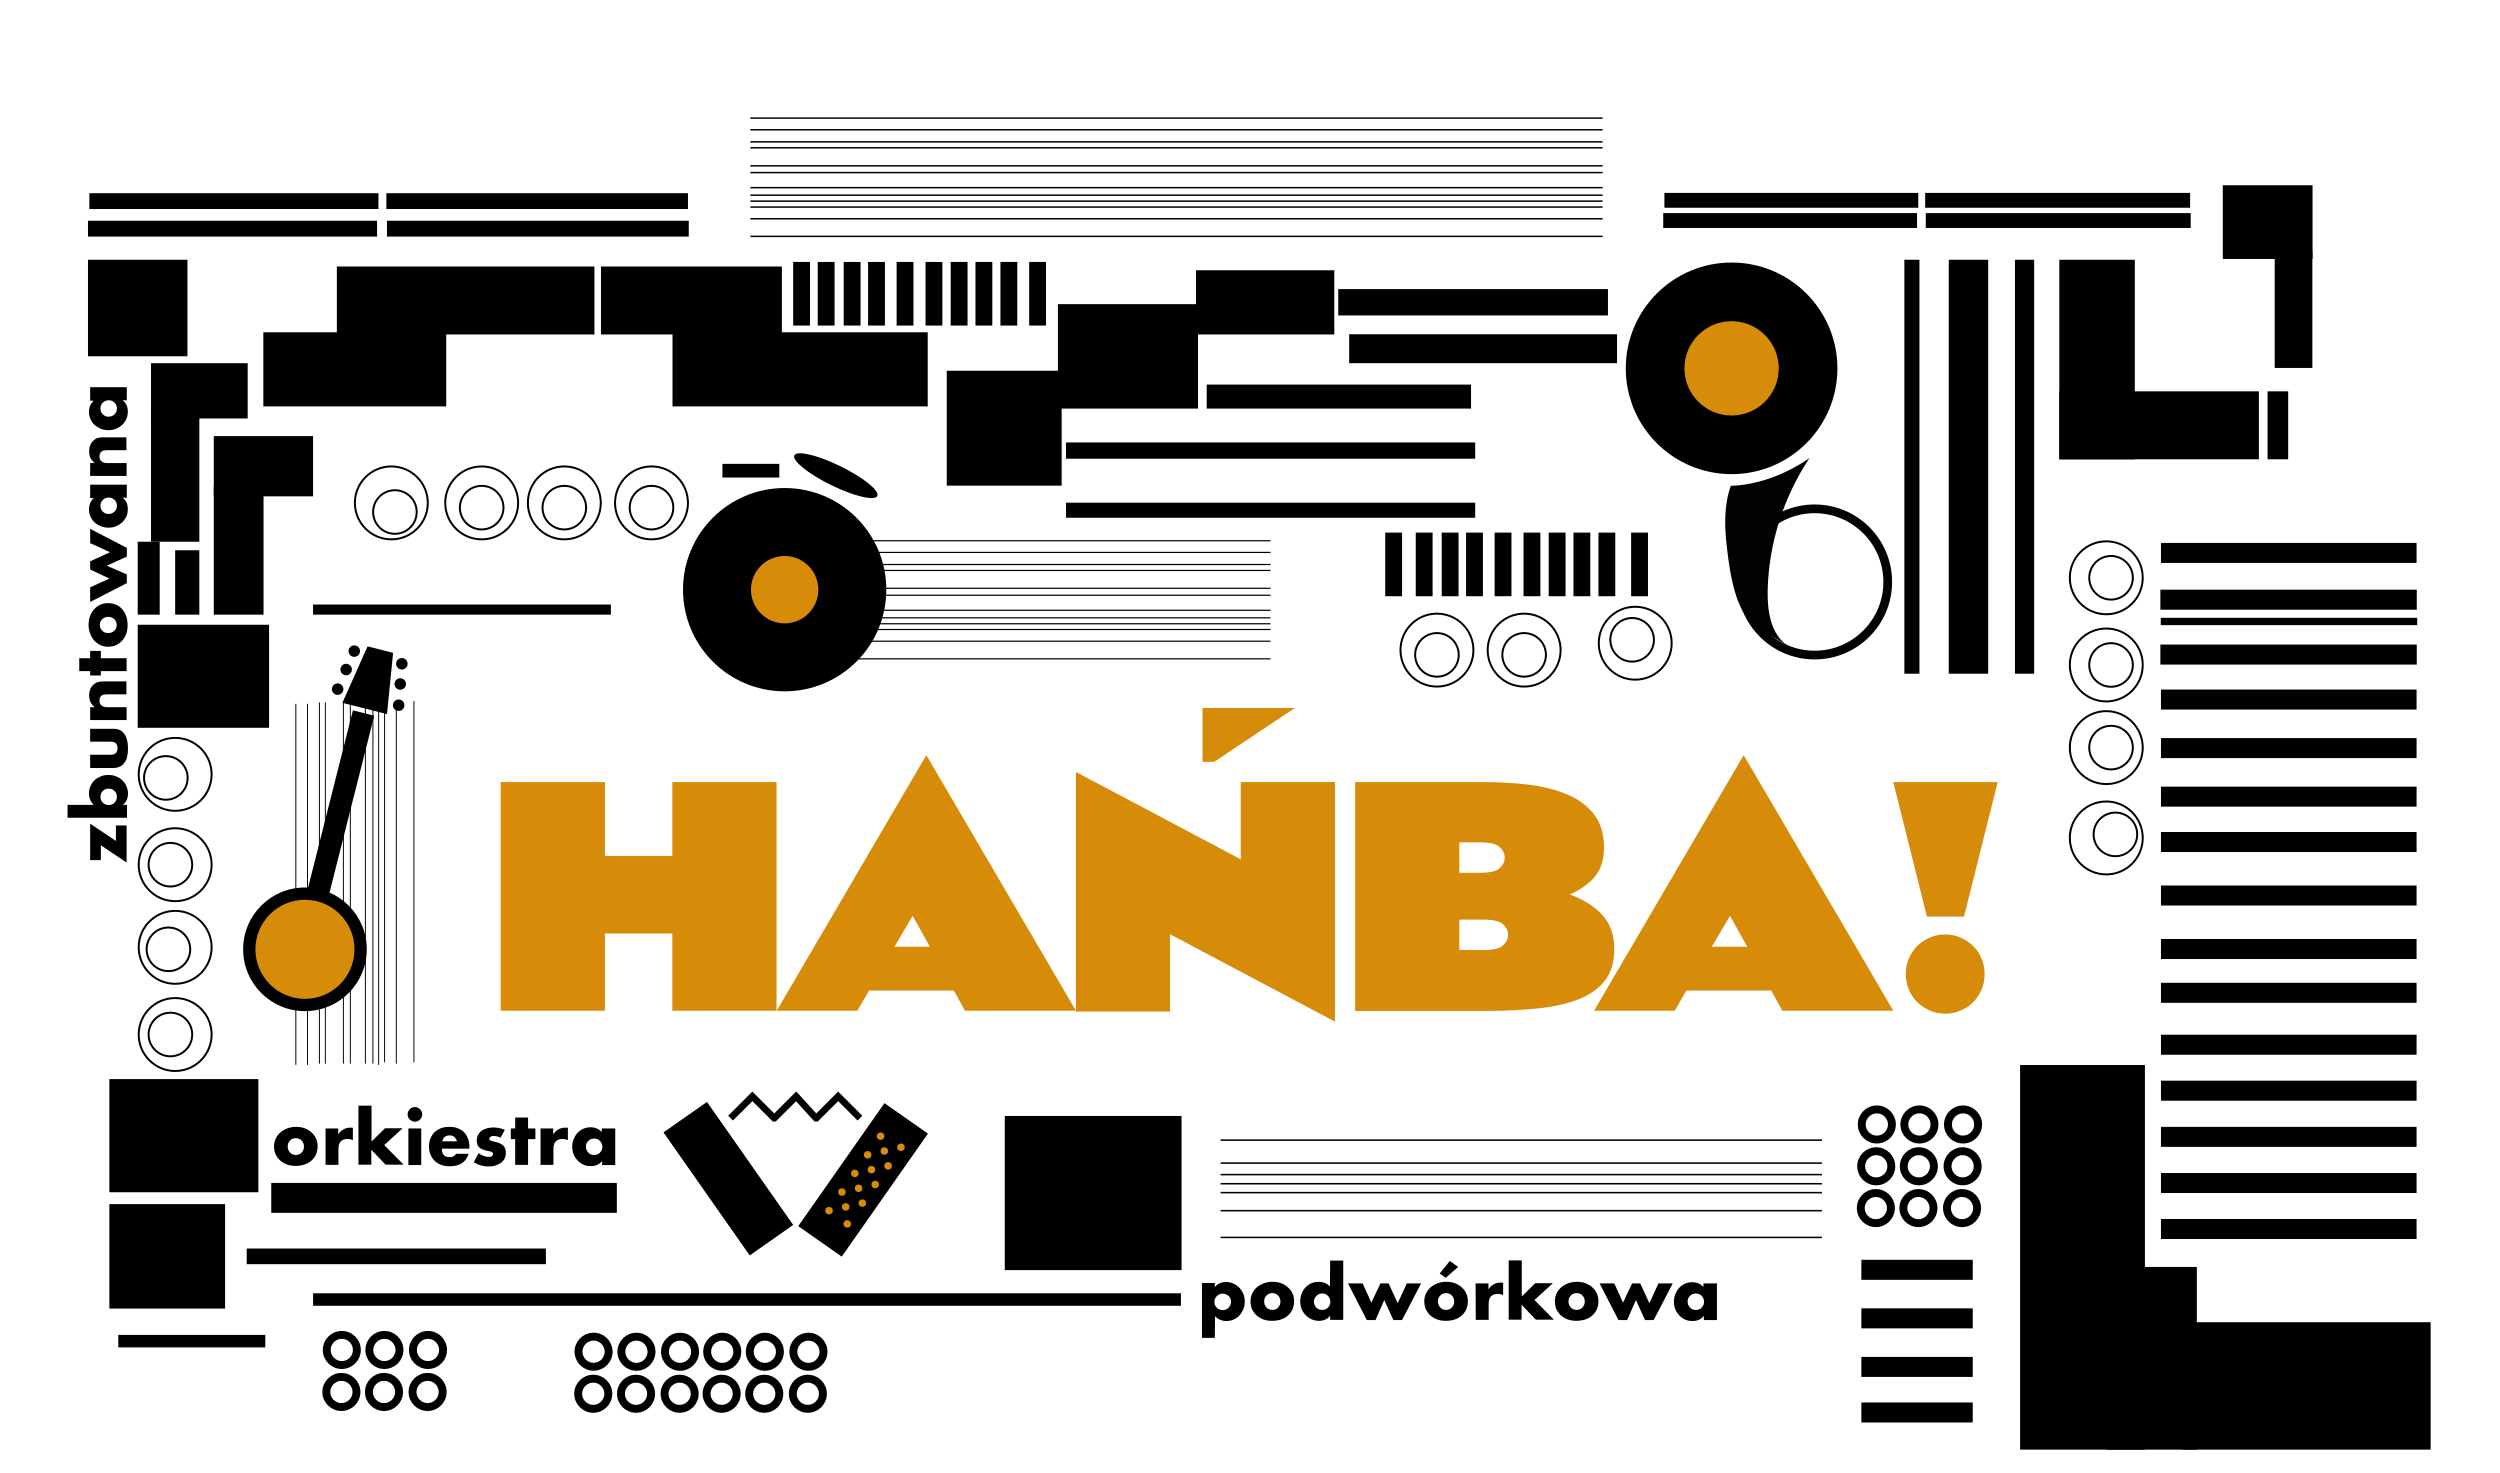 <?xml version="1.0" encoding="utf-8"?>
<!-- Generator: Adobe Illustrator 23.0.3, SVG Export Plug-In . SVG Version: 6.00 Build 0)  -->
<svg version="1.1" id="Layer_1" xmlns="http://www.w3.org/2000/svg" xmlns:xlink="http://www.w3.org/1999/xlink" x="0px" y="0px"
	 viewBox="0 0 1261.7 743.5" style="enable-background:new 0 0 1261.7 743.5;" xml:space="preserve">
<style type="text/css">
	.st0{fill:none;stroke:#000000;stroke-width:8;stroke-miterlimit:10;}
	.st1{fill:none;}
	.st2{fill:none;stroke:#000000;stroke-width:0.75;stroke-miterlimit:10;}
	.st3{fill:none;stroke:#000000;stroke-width:7.496;stroke-miterlimit:10;}
	.st4{fill:none;stroke:#000000;stroke-miterlimit:10;}
	.st5{fill:none;stroke:#000000;stroke-width:0.488;stroke-miterlimit:10;}
	.st6{fill:none;stroke:#000000;stroke-width:0.607;stroke-miterlimit:10;}
	.st7{fill:#D68B09;}
	.st8{fill:none;stroke:#000000;stroke-width:0.78;stroke-miterlimit:10;}
	.st9{enable-background:new    ;}
	.st10{fill:none;stroke:#020203;stroke-width:4.403;stroke-miterlimit:10;}
	.st11{fill:#020203;}
	.st12{fill:none;stroke:#020203;stroke-width:3.415;stroke-miterlimit:10;}
	.st13{fill:none;stroke:#000000;stroke-width:4;stroke-miterlimit:10;}
</style>
<rect x="397.6" y="581.7" transform="matrix(0.574 -0.819 0.819 0.574 -301.775 610.549)" width="75.8" height="26.8"/>
<line class="st0" x1="44.4" y1="115.4" x2="190.3" y2="115.4"/>
<line class="st1" x1="207.5" y1="-139.6" x2="378.7" y2="-139.6"/>
<line class="st0" x1="195.3" y1="115.4" x2="347.6" y2="115.4"/>
<line class="st1" x1="240.5" y1="-125.6" x2="397.8" y2="-126.9"/>
<line class="st0" x1="45.1" y1="101.5" x2="191" y2="101.5"/>
<line class="st1" x1="206.4" y1="691.6" x2="324.4" y2="692.8"/>
<line class="st0" x1="195" y1="101.5" x2="347.2" y2="101.5"/>
<line class="st2" x1="378.7" y1="59.6" x2="808.8" y2="59.6"/>
<line class="st2" x1="378.7" y1="65.5" x2="808.8" y2="65.5"/>
<line class="st2" x1="378.7" y1="71.6" x2="808.8" y2="71.6"/>
<line class="st2" x1="378.7" y1="74.6" x2="808.8" y2="74.6"/>
<line class="st2" x1="378.7" y1="83.7" x2="808.8" y2="83.7"/>
<line class="st2" x1="378.7" y1="87.1" x2="808.8" y2="87.1"/>
<line class="st2" x1="378.7" y1="94.7" x2="808.8" y2="94.7"/>
<line class="st2" x1="378.7" y1="98.5" x2="808.8" y2="98.5"/>
<line class="st2" x1="378.7" y1="101.5" x2="808.8" y2="101.5"/>
<line class="st2" x1="378.7" y1="104.5" x2="808.8" y2="104.5"/>
<line class="st2" x1="378.7" y1="110.4" x2="808.8" y2="110.4"/>
<line class="st2" x1="378.7" y1="119.3" x2="808.8" y2="119.3"/>
<line class="st3" x1="839.4" y1="111.3" x2="967.5" y2="111.3"/>
<line class="st3" x1="971.9" y1="111.3" x2="1105.6" y2="111.3"/>
<line class="st3" x1="840" y1="101.1" x2="968.1" y2="101.1"/>
<line class="st3" x1="971.6" y1="101.1" x2="1105.3" y2="101.1"/>
<rect x="1121.8" y="93.5" width="45.3" height="37.2"/>
<rect x="1148" y="126.9" width="19" height="58.8"/>
<rect x="1039.3" y="131.1" width="38.1" height="100.7"/>
<rect x="1039.3" y="197.5" width="100.7" height="34.3"/>
<rect x="1144.4" y="197.5" width="10.4" height="34.3"/>
<rect x="961.1" y="131.1" width="7.6" height="208.9"/>
<rect x="983.5" y="131.1" width="19.9" height="208.9"/>
<rect x="1016.9" y="131.1" width="9.7" height="208.9"/>
<rect x="1090.6" y="274" width="129" height="10.1"/>
<rect x="1090.3" y="297.6" width="129.4" height="10.1"/>
<rect x="1090.3" y="325.3" width="129.4" height="10.1"/>
<rect x="1090.6" y="348" width="129" height="10.1"/>
<rect x="1090.6" y="372.5" width="129" height="10.1"/>
<rect x="1090.6" y="397" width="129" height="10.1"/>
<rect x="1090.6" y="419.9" width="129" height="10.1"/>
<rect x="1090.6" y="446.9" width="129" height="10.1"/>
<rect x="1090.6" y="473.9" width="129" height="10.1"/>
<rect x="1090.6" y="496" width="129" height="10.1"/>
<rect x="1090.6" y="522.2" width="129" height="10.1"/>
<rect x="1090.6" y="545.4" width="129" height="10.1"/>
<rect x="1090.6" y="568.7" width="129" height="10.1"/>
<rect x="1090.6" y="592" width="129" height="10.1"/>
<rect x="1090.6" y="615.2" width="129" height="10.1"/>
<rect x="1019.5" y="537.5" width="63" height="194.1"/>
<rect x="1063" y="639.4" width="45.7" height="92.2"/>
<rect x="1101.5" y="667.3" width="125.2" height="64.3"/>
<rect x="477.8" y="187.1" width="58" height="58"/>
<rect x="533.9" y="153.5" width="70.7" height="52.7"/>
<rect x="603.6" y="136.4" width="69.8" height="32.4"/>
<rect x="675.4" y="145.9" width="136.1" height="13.3"/>
<rect x="680.9" y="168.7" width="135.2" height="14.6"/>
<rect x="609" y="194.1" width="133.4" height="12.1"/>
<rect x="538" y="223.3" width="206.5" height="8.2"/>
<rect x="538" y="253.7" width="206.5" height="7.6"/>
<rect x="44.4" y="131.1" width="50.2" height="48.7"/>
<rect x="76.2" y="183.3" width="48.8" height="27.9"/>
<rect x="107.9" y="220.1" width="50.1" height="30.4"/>
<rect x="132.9" y="167.7" width="92.3" height="37.4"/>
<rect x="170" y="134.5" width="130" height="34.3"/>
<rect x="76.2" y="206.2" width="24.4" height="67.2"/>
<rect x="107.9" y="245.2" width="25.1" height="65"/>
<rect x="69.5" y="273.4" width="11.1" height="36.8"/>
<rect x="88.4" y="277.7" width="12.2" height="32.5"/>
<rect x="69.5" y="315.3" width="66.3" height="52"/>
<rect x="158" y="305.1" width="150.3" height="5.1"/>
<rect x="303.3" y="134.5" width="91.3" height="34.3"/>
<rect x="339.4" y="167.7" width="128.8" height="37.4"/>
<circle class="st4" cx="197.5" cy="253.8" r="18.4"/>
<circle class="st4" cx="243.1" cy="253.8" r="18.4"/>
<circle class="st4" cx="284.8" cy="253.8" r="18.4"/>
<circle class="st4" cx="328.8" cy="253.8" r="18.4"/>
<circle class="st4" cx="199.3" cy="258.4" r="11"/>
<circle class="st4" cx="243.1" cy="256.2" r="11"/>
<circle class="st4" cx="284.8" cy="256.2" r="11"/>
<circle class="st4" cx="328.8" cy="256.2" r="11"/>
<rect x="400.3" y="132.2" width="8.5" height="32.1"/>
<rect x="412.7" y="132.2" width="8.5" height="32.1"/>
<rect x="425.8" y="132.2" width="8.5" height="32.1"/>
<rect x="438.1" y="132.2" width="8.5" height="32.1"/>
<rect x="452.5" y="132.2" width="8.5" height="32.1"/>
<rect x="467.1" y="132.2" width="8.5" height="32.1"/>
<rect x="479.8" y="132.2" width="8.5" height="32.1"/>
<rect x="492.3" y="132.2" width="8.5" height="32.1"/>
<rect x="504.9" y="132.2" width="8.5" height="32.1"/>
<rect x="519.4" y="132.2" width="8.5" height="32.1"/>
<circle class="st4" cx="88.4" cy="390.8" r="18.4"/>
<circle class="st4" cx="88.4" cy="436.4" r="18.4"/>
<circle class="st4" cx="88.4" cy="478.1" r="18.4"/>
<circle class="st4" cx="88.4" cy="522.1" r="18.4"/>
<circle class="st4" cx="83.7" cy="392.6" r="11"/>
<circle class="st4" cx="86" cy="436.4" r="11"/>
<circle class="st4" cx="85" cy="479.1" r="11"/>
<circle class="st4" cx="86" cy="522.1" r="11"/>
<rect x="55.2" y="544.6" width="75.2" height="57.1"/>
<rect x="55.2" y="607.7" width="58.4" height="52.7"/>
<rect x="136.9" y="597" width="174.4" height="15.1"/>
<rect x="124.5" y="630.1" width="151" height="7.9"/>
<rect x="59.7" y="673.7" width="74.2" height="6.3"/>
<line class="st5" x1="149.3" y1="537.4" x2="149.3" y2="355.2"/>
<line class="st5" x1="155.2" y1="537.4" x2="155.2" y2="355.2"/>
<line class="st5" x1="161.2" y1="536.8" x2="161.2" y2="354.5"/>
<line class="st5" x1="164.2" y1="536.8" x2="164.2" y2="354.5"/>
<line class="st5" x1="173.3" y1="536.8" x2="173.3" y2="354.5"/>
<line class="st5" x1="176.8" y1="536.8" x2="176.8" y2="354.5"/>
<line class="st5" x1="184.4" y1="536.8" x2="184.4" y2="354.5"/>
<line class="st5" x1="188.2" y1="536.8" x2="188.2" y2="354.5"/>
<line class="st5" x1="191.1" y1="537.4" x2="191.1" y2="355.2"/>
<line class="st5" x1="194.1" y1="536.1" x2="194.1" y2="353.8"/>
<line class="st5" x1="200" y1="536.8" x2="200" y2="354.5"/>
<line class="st5" x1="208.9" y1="536.1" x2="208.9" y2="353.8"/>
<line class="st6" x1="359.3" y1="272.9" x2="641.2" y2="272.9"/>
<line class="st6" x1="359.3" y1="278.8" x2="641.2" y2="278.8"/>
<line class="st6" x1="359.3" y1="284.9" x2="641.2" y2="284.9"/>
<line class="st6" x1="359.3" y1="287.9" x2="641.2" y2="287.9"/>
<line class="st6" x1="359.3" y1="296.9" x2="641.2" y2="296.9"/>
<line class="st6" x1="359.3" y1="300.4" x2="641.2" y2="300.4"/>
<line class="st6" x1="359.3" y1="308" x2="641.2" y2="308"/>
<line class="st6" x1="359.3" y1="311.8" x2="641.2" y2="311.8"/>
<line class="st6" x1="359.3" y1="314.8" x2="641.2" y2="314.8"/>
<line class="st6" x1="359.3" y1="317.7" x2="641.2" y2="317.7"/>
<line class="st6" x1="359.3" y1="323.6" x2="641.2" y2="323.6"/>
<line class="st6" x1="359.3" y1="332.5" x2="641.2" y2="332.5"/>
<rect x="1090.5" y="311.8" width="129.4" height="3.7"/>
<rect x="158" y="652.7" width="438" height="6.3"/>
<g>
	<circle cx="396" cy="297.6" r="51.3"/>
	<ellipse transform="matrix(0.44 -0.898 0.898 0.44 20.849 513.202)" cx="421.7" cy="239.9" rx="5.3" ry="23.3"/>
	<rect x="364.6" y="234.1" width="28.7" height="6.9"/>
	<circle class="st7" cx="396" cy="297.6" r="17"/>
</g>
<line class="st8" x1="616" y1="575.4" x2="919.5" y2="575.4"/>
<line class="st8" x1="616" y1="587" x2="919.5" y2="587"/>
<line class="st8" x1="616" y1="592.8" x2="919.5" y2="592.8"/>
<line class="st8" x1="616" y1="597.4" x2="919.5" y2="597.4"/>
<line class="st8" x1="616" y1="601.9" x2="919.5" y2="601.9"/>
<line class="st8" x1="616" y1="611" x2="919.5" y2="611"/>
<line class="st8" x1="616" y1="624.5" x2="919.5" y2="624.5"/>
<g class="st9">
	<path d="M58.5,424.4v-7.8h5.4v18.7l-13-8.7v7.5h-5.4v-18.4L58.5,424.4z"/>
	<path d="M34.1,406.2h13.2c-1.6-1.5-2.4-3.5-2.4-5.8c0-1.4,0.3-2.6,0.8-3.8c0.5-1.1,1.2-2.1,2.1-2.9s1.9-1.4,3.1-1.9
		s2.5-0.7,3.8-0.7c1.4,0,2.7,0.2,3.9,0.7c1.2,0.5,2.2,1.1,3.1,2c0.9,0.8,1.6,1.8,2.1,3c0.5,1.1,0.8,2.4,0.8,3.7
		c0,2.4-0.9,4.3-2.6,5.7h2.1v6.5h-30V406.2z M54.8,398c-0.6,0-1.1,0.1-1.6,0.3c-0.5,0.2-1,0.5-1.3,0.9c-0.4,0.4-0.7,0.8-0.9,1.3
		c-0.2,0.5-0.3,1.1-0.3,1.7s0.1,1.1,0.3,1.6c0.2,0.5,0.5,0.9,0.9,1.3s0.8,0.7,1.4,0.9c0.5,0.2,1.1,0.3,1.6,0.3s1.1-0.1,1.6-0.3
		c0.5-0.2,0.9-0.5,1.3-0.9s0.7-0.8,0.9-1.4c0.2-0.5,0.3-1.1,0.3-1.6c0-0.6-0.1-1.1-0.3-1.6s-0.5-0.9-0.9-1.3s-0.8-0.7-1.3-0.9
		S55.3,398,54.8,398z"/>
	<path d="M45.5,380.9h10.4c2.3,0,3.4-1.1,3.4-3.3c0-2.2-1.1-3.3-3.4-3.3H45.5v-6.5h11.6c2.5,0,4.4,0.8,5.6,2.5
		c1.2,1.6,1.9,4.1,1.9,7.4s-0.6,5.7-1.9,7.4c-1.2,1.6-3.1,2.5-5.6,2.5H45.5V380.9z"/>
	<path d="M45.5,363.4v-6.5h2.3c-1.1-0.9-1.8-1.8-2.2-2.7c-0.4-0.9-0.6-2-0.6-3.2c0-1.3,0.2-2.4,0.6-3.3s1-1.7,1.8-2.4
		c0.6-0.5,1.3-0.9,2.1-1.1c0.8-0.2,1.6-0.3,2.6-0.3h11.7v6.5h-9.3c-0.9,0-1.6,0.1-2.2,0.2s-1,0.4-1.3,0.7c-0.3,0.3-0.5,0.6-0.6,1
		s-0.2,0.7-0.2,1.2c0,1.1,0.3,2,1,2.5c0.7,0.6,1.6,0.9,2.8,0.9h9.9v6.5L45.5,363.4L45.5,363.4z"/>
	<path d="M50.9,332.2h13v6.5h-13v2.2h-5.4v-2.2H40v-6.5h5.5v-3.7h5.4V332.2z"/>
	<path d="M54.5,326.4c-1.4,0-2.6-0.3-3.8-0.8c-1.2-0.6-2.2-1.3-3.1-2.3s-1.6-2.2-2.1-3.5c-0.5-1.4-0.8-2.8-0.8-4.4s0.2-3.1,0.7-4.4
		c0.5-1.4,1.2-2.5,2.1-3.5s1.9-1.8,3.1-2.3c1.2-0.6,2.6-0.8,4-0.8s2.8,0.3,4,0.8s2.3,1.3,3.1,2.3c0.9,1,1.6,2.2,2,3.5
		c0.5,1.4,0.7,2.9,0.7,4.5s-0.2,3-0.7,4.4c-0.5,1.3-1.2,2.5-2.1,3.5s-2,1.7-3.2,2.3C57.4,326.1,56.1,326.4,54.5,326.4z M54.6,319.5
		c0.6,0,1.2-0.1,1.7-0.3c0.5-0.2,1-0.5,1.4-0.9s0.7-0.8,0.9-1.3s0.3-1.1,0.3-1.6c0-0.6-0.1-1.1-0.3-1.6s-0.5-1-0.9-1.3
		s-0.8-0.7-1.4-0.9c-0.5-0.2-1.1-0.3-1.7-0.3s-1.1,0.1-1.6,0.3c-0.5,0.2-1,0.5-1.4,0.9s-0.7,0.8-0.9,1.3s-0.3,1.1-0.3,1.6
		c0,0.6,0.1,1.1,0.3,1.6s0.5,1,0.9,1.3c0.4,0.4,0.8,0.7,1.3,0.9C53.5,319.4,54,319.5,54.6,319.5z"/>
	<path d="M45.5,296.4l9.7-4.4l-9.7-4.6v-4.1l10-4.6l-10-4.6v-7.2l18.5,9.6v4.4l-10.1,4.6l10.1,4.4v4.4l-18.5,9.5V296.4z"/>
	<path d="M45.5,251.2v-6.6H64v6.6h-2.1c1.8,1.4,2.6,3.3,2.6,5.7c0,1.3-0.2,2.6-0.7,3.7c-0.5,1.1-1.2,2.1-2.1,3
		c-0.9,0.8-1.9,1.5-3.1,2s-2.5,0.7-3.9,0.7c-1.3,0-2.6-0.2-3.8-0.7c-1.2-0.5-2.2-1.1-3.1-1.9s-1.6-1.8-2.1-2.9s-0.8-2.4-0.8-3.7
		c0-2.3,0.8-4.2,2.4-5.7h-1.8V251.2z M54.7,259.4c0.6,0,1.2-0.1,1.7-0.3c0.5-0.2,1-0.5,1.4-0.9s0.7-0.8,0.9-1.3s0.3-1.1,0.3-1.7
		c0-0.6-0.1-1.1-0.3-1.6s-0.5-1-0.9-1.3s-0.8-0.7-1.3-0.9s-1-0.3-1.6-0.3s-1.1,0.1-1.6,0.3s-1,0.5-1.4,0.9s-0.7,0.8-0.9,1.3
		c-0.2,0.5-0.3,1.1-0.3,1.6c0,0.6,0.1,1.2,0.3,1.7c0.2,0.5,0.5,1,0.9,1.3c0.4,0.4,0.8,0.7,1.3,0.9S54.1,259.4,54.7,259.4z"/>
	<path d="M45.5,240.2v-6.5h2.3c-1.1-0.9-1.8-1.8-2.2-2.7c-0.4-0.9-0.6-2-0.6-3.2c0-1.3,0.2-2.4,0.6-3.3c0.4-0.9,1-1.7,1.8-2.4
		c0.6-0.5,1.3-0.9,2.1-1.1c0.8-0.2,1.6-0.3,2.6-0.3h11.7v6.5h-9.3c-0.9,0-1.6,0.1-2.2,0.2c-0.6,0.1-1,0.4-1.3,0.7s-0.5,0.6-0.6,1
		s-0.2,0.7-0.2,1.2c0,1.1,0.3,2,1,2.5c0.7,0.6,1.6,0.9,2.8,0.9h9.9v6.5L45.5,240.2L45.5,240.2z"/>
	<path d="M45.5,202v-6.6H64v6.6h-2.1c1.8,1.4,2.6,3.3,2.6,5.7c0,1.3-0.2,2.6-0.7,3.7c-0.5,1.1-1.2,2.1-2.1,3c-0.9,0.8-1.9,1.5-3.1,2
		s-2.5,0.7-3.9,0.7c-1.3,0-2.6-0.2-3.8-0.7c-1.2-0.5-2.2-1.1-3.1-1.9c-0.9-0.8-1.6-1.8-2.1-2.9c-0.5-1.1-0.8-2.4-0.8-3.7
		c0-2.3,0.8-4.2,2.4-5.7h-1.8V202z M54.7,210.3c0.6,0,1.2-0.1,1.7-0.3s1-0.5,1.4-0.9s0.7-0.8,0.9-1.3s0.3-1.1,0.3-1.7
		c0-0.6-0.1-1.1-0.3-1.6s-0.5-1-0.9-1.3s-0.8-0.7-1.3-0.9s-1-0.3-1.6-0.3s-1.1,0.1-1.6,0.3s-1,0.5-1.4,0.9s-0.7,0.8-0.9,1.3
		c-0.2,0.5-0.3,1.1-0.3,1.6c0,0.6,0.1,1.2,0.3,1.7c0.2,0.5,0.5,1,0.9,1.3c0.4,0.4,0.8,0.7,1.3,0.9S54.1,210.3,54.7,210.3z"/>
</g>
<g class="st9">
	<path d="M138.3,578.5c0-1.4,0.3-2.6,0.8-3.8c0.6-1.2,1.3-2.2,2.3-3.1c1-0.9,2.2-1.6,3.5-2.1c1.4-0.5,2.8-0.8,4.4-0.8
		c1.6,0,3.1,0.2,4.4,0.7c1.4,0.5,2.5,1.2,3.5,2.1c1,0.9,1.8,1.9,2.3,3.1c0.6,1.2,0.8,2.6,0.8,4s-0.3,2.8-0.8,4s-1.3,2.3-2.3,3.1
		c-1,0.9-2.2,1.6-3.5,2c-1.4,0.5-2.9,0.7-4.5,0.7s-3-0.2-4.4-0.7c-1.3-0.5-2.5-1.2-3.5-2.1s-1.7-2-2.3-3.2
		C138.6,581.4,138.3,580,138.3,578.5z M145.2,578.6c0,0.6,0.1,1.2,0.3,1.7s0.5,1,0.9,1.4s0.8,0.7,1.3,0.9s1.1,0.3,1.6,0.3
		c0.6,0,1.1-0.1,1.6-0.3s1-0.5,1.3-0.9s0.7-0.8,0.9-1.4c0.2-0.5,0.3-1.1,0.3-1.7c0-0.6-0.1-1.1-0.3-1.6s-0.5-1-0.9-1.4
		s-0.8-0.7-1.3-0.9s-1.1-0.3-1.6-0.3c-0.6,0-1.1,0.1-1.6,0.3s-1,0.5-1.3,0.9c-0.4,0.4-0.7,0.8-0.9,1.3
		C145.3,577.5,145.2,578,145.2,578.6z"/>
	<path d="M164.2,569.5h6.5v3c0.7-1.1,1.5-1.9,2.6-2.5c1-0.6,2.2-0.9,3.5-0.9c0.2,0,0.4,0,0.6,0c0.2,0,0.4,0,0.7,0.1v6.2
		c-0.9-0.4-1.8-0.6-2.8-0.6c-1.5,0-2.6,0.5-3.4,1.3c-0.8,0.9-1.1,2.2-1.1,3.9v7.9h-6.5v-18.4H164.2z"/>
	<path d="M187.5,558v18.1l6.8-6.7h8.9l-9.3,8.5l9.8,9.9h-9.1l-7.2-7.5v7.5h-6.5V558H187.5z"/>
	<path d="M205.7,562.4c0-0.5,0.1-1,0.3-1.4s0.5-0.8,0.8-1.2c0.3-0.3,0.7-0.6,1.2-0.8c0.4-0.2,0.9-0.3,1.4-0.3s1,0.1,1.4,0.3
		s0.8,0.5,1.2,0.8c0.3,0.3,0.6,0.7,0.8,1.2c0.2,0.4,0.3,0.9,0.3,1.4s-0.1,1-0.3,1.4s-0.5,0.8-0.8,1.2c-0.3,0.3-0.7,0.6-1.2,0.8
		c-0.4,0.2-0.9,0.3-1.4,0.3s-1-0.1-1.4-0.3s-0.8-0.5-1.2-0.8c-0.3-0.3-0.6-0.7-0.8-1.2C205.8,563.3,205.7,562.9,205.7,562.4z
		 M212.6,569.5V588h-6.5v-18.5H212.6z"/>
	<path d="M223,579.8c0,2.8,1.3,4.2,4,4.2c1.4,0,2.5-0.6,3.2-1.7h6.3c-1.3,4.2-4.5,6.3-9.5,6.3c-1.6,0-3-0.2-4.3-0.7s-2.4-1.1-3.3-2
		c-0.9-0.9-1.6-1.9-2.1-3.1c-0.5-1.2-0.8-2.5-0.8-4s0.2-2.9,0.7-4.2c0.5-1.2,1.2-2.3,2.1-3.2c0.9-0.9,2-1.5,3.2-2
		c1.3-0.5,2.7-0.7,4.3-0.7s3,0.2,4.2,0.7s2.3,1.1,3.2,2s1.5,2,2,3.3s0.7,2.7,0.7,4.3v0.7H223L223,579.8L223,579.8z M230.6,576
		c-0.2-0.9-0.7-1.6-1.3-2.2c-0.7-0.6-1.5-0.8-2.4-0.8c-1,0-1.8,0.3-2.5,0.8c-0.6,0.5-1,1.3-1.2,2.2H230.6z"/>
	<path d="M252.6,574.2c-1.2-0.6-2.4-0.9-3.5-0.9c-0.6,0-1.1,0.1-1.5,0.4c-0.4,0.2-0.6,0.6-0.6,1c0,0.2,0,0.4,0.1,0.5
		s0.2,0.3,0.4,0.4c0.2,0.1,0.5,0.2,0.9,0.3s0.9,0.2,1.6,0.4c1.8,0.4,3.1,1,4,1.9s1.3,2.1,1.3,3.5c0,1.1-0.2,2.1-0.6,2.9
		c-0.4,0.9-1,1.6-1.8,2.2s-1.7,1-2.8,1.4s-2.3,0.5-3.6,0.5c-2.5,0-5-0.7-7.4-2.1l2.4-4.6c1.8,1.2,3.6,1.9,5.2,1.9
		c0.6,0,1.1-0.1,1.5-0.4c0.4-0.3,0.6-0.6,0.6-1c0-0.2,0-0.4-0.1-0.6c-0.1-0.2-0.2-0.3-0.4-0.4c-0.2-0.1-0.5-0.3-0.8-0.4
		c-0.4-0.1-0.9-0.2-1.5-0.3c-2-0.4-3.4-1-4.2-1.8c-0.8-0.8-1.2-1.9-1.2-3.3c0-1,0.2-2,0.6-2.8s0.9-1.5,1.7-2.1
		c0.7-0.6,1.6-1,2.6-1.3s2.2-0.5,3.4-0.5c2,0,4,0.4,5.9,1.2L252.6,574.2z"/>
	<path d="M266.5,574.9v13H260v-13h-2.2v-5.4h2.2V564h6.5v5.5h3.7v5.4H266.5z"/>
	<path d="M272.7,569.5h6.5v3c0.7-1.1,1.5-1.9,2.6-2.5c1-0.6,2.2-0.9,3.5-0.9c0.2,0,0.4,0,0.6,0s0.4,0,0.7,0.1v6.2
		c-0.9-0.4-1.8-0.6-2.8-0.6c-1.5,0-2.6,0.5-3.4,1.3c-0.8,0.9-1.1,2.2-1.1,3.9v7.9h-6.5v-18.4H272.7z"/>
	<path d="M303.9,569.5h6.6V588h-6.6v-2.1c-1.4,1.8-3.3,2.6-5.7,2.6c-1.3,0-2.6-0.2-3.7-0.7s-2.1-1.2-3-2.1c-0.8-0.9-1.5-1.9-2-3.1
		c-0.5-1.2-0.7-2.5-0.7-3.9c0-1.3,0.2-2.6,0.7-3.8s1.1-2.2,1.9-3.1c0.8-0.9,1.8-1.6,2.9-2.1s2.4-0.8,3.7-0.8c2.3,0,4.2,0.8,5.7,2.4
		v-1.8L303.9,569.5L303.9,569.5z M295.7,578.6c0,0.6,0.1,1.2,0.3,1.7c0.2,0.5,0.5,1,0.9,1.4s0.8,0.7,1.3,0.9s1.1,0.3,1.7,0.3
		s1.1-0.1,1.6-0.3s1-0.5,1.3-0.9s0.7-0.8,0.9-1.3s0.3-1,0.3-1.6s-0.1-1.1-0.3-1.6c-0.2-0.5-0.5-1-0.9-1.4s-0.8-0.7-1.3-0.9
		s-1.1-0.3-1.6-0.3c-0.6,0-1.2,0.1-1.7,0.3s-1,0.5-1.3,0.9c-0.4,0.4-0.7,0.8-0.9,1.3S295.7,578.1,295.7,578.6z"/>
</g>
<g class="st9">
	<path d="M613.1,675.2h-6.5v-27.7h6.5v2.1c1.4-1.8,3.3-2.6,5.7-2.6c1.3,0,2.6,0.3,3.7,0.8c1.1,0.5,2.1,1.2,3,2.1
		c0.8,0.9,1.5,1.9,2,3.1c0.5,1.2,0.7,2.5,0.7,3.9s-0.2,2.6-0.7,3.8s-1.1,2.2-1.9,3.1s-1.8,1.6-2.9,2.1s-2.4,0.8-3.7,0.8
		c-2.3,0-4.2-0.8-5.8-2.4L613.1,675.2L613.1,675.2z M621.3,657c0-0.6-0.1-1.1-0.3-1.6s-0.5-1-0.9-1.3c-0.4-0.4-0.8-0.7-1.4-0.9
		c-0.5-0.2-1.1-0.3-1.7-0.3c-0.6,0-1.1,0.1-1.6,0.3s-0.9,0.5-1.3,0.9c-0.4,0.4-0.7,0.8-0.9,1.4c-0.2,0.5-0.3,1.1-0.3,1.6
		s0.1,1.1,0.3,1.6s0.5,0.9,0.9,1.3c0.4,0.4,0.8,0.7,1.4,0.9c0.5,0.2,1.1,0.3,1.6,0.3c0.6,0,1.1-0.1,1.6-0.3s0.9-0.5,1.3-0.9
		c0.4-0.4,0.7-0.8,0.9-1.3C621.2,658,621.3,657.5,621.3,657z"/>
	<path d="M631.1,656.7c0-1.4,0.3-2.6,0.8-3.8c0.6-1.2,1.3-2.2,2.3-3.1c1-0.9,2.2-1.6,3.5-2.1c1.4-0.5,2.8-0.8,4.4-0.8
		c1.6,0,3.1,0.2,4.4,0.7c1.4,0.5,2.5,1.2,3.5,2.1c1,0.9,1.8,1.9,2.3,3.1c0.6,1.2,0.8,2.6,0.8,4s-0.3,2.8-0.8,4
		c-0.6,1.2-1.3,2.3-2.3,3.1c-1,0.9-2.2,1.6-3.5,2c-1.4,0.5-2.9,0.7-4.5,0.7s-3-0.2-4.4-0.7c-1.3-0.5-2.5-1.2-3.5-2.1
		c-1-0.9-1.7-2-2.3-3.2C631.4,659.5,631.1,658.2,631.1,656.7z M638,656.8c0,0.6,0.1,1.2,0.3,1.7s0.5,1,0.9,1.4s0.8,0.7,1.3,0.9
		s1.1,0.3,1.6,0.3c0.6,0,1.1-0.1,1.6-0.3s1-0.5,1.3-0.9s0.7-0.8,0.9-1.4c0.2-0.5,0.3-1.1,0.3-1.7c0-0.6-0.1-1.1-0.3-1.6
		s-0.5-1-0.9-1.4s-0.8-0.7-1.3-0.9s-1.1-0.3-1.6-0.3c-0.6,0-1.1,0.1-1.6,0.3s-1,0.5-1.3,0.9c-0.4,0.4-0.7,0.8-0.9,1.3
		C638.1,655.7,638,656.2,638,656.8z"/>
	<path d="M671.3,636.2h6.6v29.9h-6.6V664c-1.4,1.8-3.3,2.6-5.7,2.6c-1.3,0-2.6-0.3-3.7-0.8c-1.1-0.5-2.1-1.2-3-2.1s-1.5-1.9-2-3.1
		c-0.5-1.2-0.7-2.5-0.7-3.9c0-1.3,0.2-2.6,0.7-3.8c0.4-1.2,1.1-2.2,1.9-3.1c0.8-0.9,1.8-1.6,2.9-2.1s2.4-0.8,3.8-0.8
		c2.3,0,4.2,0.8,5.7,2.4L671.3,636.2L671.3,636.2z M663.1,656.8c0,0.6,0.1,1.2,0.3,1.7s0.5,1,0.9,1.4s0.8,0.7,1.3,0.9
		s1.1,0.3,1.7,0.3s1.1-0.1,1.6-0.3s1-0.5,1.3-0.9s0.7-0.8,0.9-1.3s0.3-1,0.3-1.6s-0.1-1.1-0.3-1.6s-0.5-1-0.9-1.4s-0.8-0.7-1.3-0.9
		s-1.1-0.3-1.6-0.3s-1.1,0.1-1.6,0.3s-1,0.5-1.3,0.9c-0.4,0.4-0.7,0.8-0.9,1.3C663.2,655.7,663.1,656.2,663.1,656.8z"/>
	<path d="M687.7,647.7l4.4,9.7l4.6-9.7h4.1l4.6,10l4.6-10h7.2l-9.6,18.5h-4.4l-4.6-10.1l-4.4,10.1h-4.4l-9.5-18.5H687.7z"/>
	<path d="M718.8,656.7c0-1.4,0.3-2.6,0.8-3.8c0.6-1.2,1.3-2.2,2.3-3.1c1-0.9,2.2-1.6,3.5-2.1c1.4-0.5,2.8-0.8,4.4-0.8
		s3.1,0.2,4.4,0.7c1.4,0.5,2.5,1.2,3.5,2.1c1,0.9,1.8,1.9,2.3,3.1c0.6,1.2,0.8,2.6,0.8,4s-0.3,2.8-0.8,4c-0.6,1.2-1.3,2.3-2.3,3.1
		c-1,0.9-2.2,1.6-3.5,2c-1.4,0.5-2.9,0.7-4.5,0.7s-3-0.2-4.4-0.7c-1.3-0.5-2.5-1.2-3.5-2.1c-1-0.9-1.7-2-2.3-3.2
		C719.1,659.5,718.8,658.2,718.8,656.7z M725.7,656.8c0,0.6,0.1,1.2,0.3,1.7s0.5,1,0.9,1.4s0.8,0.7,1.3,0.9s1.1,0.3,1.6,0.3
		c0.6,0,1.1-0.1,1.6-0.3s1-0.5,1.3-0.9s0.7-0.8,0.9-1.4c0.2-0.5,0.3-1.1,0.3-1.7c0-0.6-0.1-1.1-0.3-1.6s-0.5-1-0.9-1.4
		s-0.8-0.7-1.3-0.9s-1.1-0.3-1.6-0.3c-0.6,0-1.1,0.1-1.6,0.3s-1,0.5-1.3,0.9c-0.4,0.4-0.7,0.8-0.9,1.3
		C725.8,655.7,725.7,656.2,725.7,656.8z M735.9,639.4l-6.3,5.5l-3-2.2l5.1-6.3L735.9,639.4z"/>
	<path d="M744.7,647.7h6.5v3c0.7-1.1,1.5-1.9,2.6-2.5c1-0.6,2.2-0.9,3.5-0.9c0.2,0,0.4,0,0.6,0s0.4,0,0.7,0.1v6.2
		c-0.9-0.4-1.8-0.6-2.8-0.6c-1.5,0-2.6,0.5-3.4,1.3c-0.8,0.9-1.1,2.2-1.1,3.9v7.9h-6.5L744.7,647.7L744.7,647.7z"/>
	<path d="M768,636.2v18.1l6.8-6.7h8.9l-9.3,8.5l9.8,9.9h-9.1l-7.2-7.5v7.5h-6.5v-29.9h6.6L768,636.2L768,636.2z"/>
	<path d="M784.7,656.7c0-1.4,0.3-2.6,0.8-3.8c0.6-1.2,1.3-2.2,2.3-3.1c1-0.9,2.2-1.6,3.5-2.1c1.4-0.5,2.8-0.8,4.4-0.8
		s3.1,0.2,4.4,0.7c1.4,0.5,2.5,1.2,3.5,2.1c1,0.9,1.8,1.9,2.3,3.1c0.6,1.2,0.8,2.6,0.8,4s-0.3,2.8-0.8,4c-0.6,1.2-1.3,2.3-2.3,3.1
		c-1,0.9-2.2,1.6-3.5,2s-2.9,0.7-4.5,0.7s-3-0.2-4.4-0.7s-2.5-1.2-3.5-2.1c-1-0.9-1.7-2-2.3-3.2C785,659.5,784.7,658.2,784.7,656.7z
		 M791.6,656.8c0,0.6,0.1,1.2,0.3,1.7s0.5,1,0.9,1.4s0.8,0.7,1.3,0.9s1.1,0.3,1.6,0.3s1.1-0.1,1.6-0.3s1-0.5,1.3-0.9
		s0.7-0.8,0.9-1.4c0.2-0.5,0.3-1.1,0.3-1.7c0-0.6-0.1-1.1-0.3-1.6s-0.5-1-0.9-1.4s-0.8-0.7-1.3-0.9s-1.1-0.3-1.6-0.3
		s-1.1,0.1-1.6,0.3s-1,0.5-1.3,0.9c-0.4,0.4-0.7,0.8-0.9,1.3C791.7,655.5,791.6,656.2,791.6,656.8z"/>
	<path d="M814.7,647.7l4.4,9.7l4.6-9.7h4.1l4.6,10l4.6-10h7.2l-9.6,18.5h-4.4l-4.6-10.1l-4.4,10.1h-4.4l-9.5-18.5H814.7z"/>
	<path d="M859.9,647.7h6.6v18.5h-6.6v-2.1c-1.4,1.8-3.3,2.6-5.7,2.6c-1.3,0-2.6-0.2-3.7-0.7c-1.1-0.5-2.1-1.2-3-2.1
		c-0.8-0.9-1.5-1.9-2-3.1c-0.5-1.2-0.7-2.5-0.7-3.9c0-1.3,0.2-2.6,0.7-3.8s1.1-2.2,1.9-3.1c0.8-0.9,1.8-1.6,2.9-2.1s2.4-0.8,3.7-0.8
		c2.3,0,4.2,0.8,5.7,2.4v-1.8L859.9,647.7L859.9,647.7z M851.7,656.8c0,0.6,0.1,1.2,0.3,1.7s0.5,1,0.9,1.4s0.8,0.7,1.3,0.9
		s1.1,0.3,1.7,0.3c0.6,0,1.1-0.1,1.6-0.3s1-0.5,1.3-0.9s0.7-0.8,0.9-1.3s0.3-1,0.3-1.6s-0.1-1.1-0.3-1.6s-0.5-1-0.9-1.4
		s-0.8-0.7-1.3-0.9s-1.1-0.3-1.6-0.3c-0.6,0-1.2,0.1-1.7,0.3s-1,0.5-1.3,0.9c-0.4,0.4-0.7,0.8-0.9,1.3
		C851.8,655.8,851.7,656.2,851.7,656.8z"/>
</g>
<circle class="st4" cx="1063" cy="422.9" r="18.4"/>
<circle class="st4" cx="1063" cy="377.3" r="18.4"/>
<circle class="st4" cx="1063" cy="335.6" r="18.4"/>
<circle class="st4" cx="1063" cy="291.6" r="18.4"/>
<circle class="st4" cx="1067.6" cy="421.1" r="11"/>
<circle class="st4" cx="1065.4" cy="377.3" r="11"/>
<circle class="st4" cx="1065.4" cy="335.6" r="11"/>
<circle class="st4" cx="1065.4" cy="291.6" r="11"/>
<rect x="507.1" y="563.2" width="89.2" height="77.8"/>
<g>
	<circle cx="873.9" cy="185.9" r="53.4"/>
	<circle class="st7" cx="873.9" cy="185.9" r="23.8"/>
	<circle class="st10" cx="915.8" cy="293.7" r="36.9"/>
	<path class="st11" d="M887.8,317.2c-11.4-5.9-14.6-26.1-16.3-41.1c-1.2-10.4-1.5-21.1,2-30.9c14.1-0.5,28-6,39.7-14
		c-13.1,19.7-20.6,43.2-21.1,66.9c-0.2,10.2,1.5,21.9,10,27.7"/>
</g>
<g>
	<g>
		<circle cx="153.9" cy="479.1" r="31.2"/>
		<rect x="104.3" y="416.2" transform="matrix(0.245 -0.969 0.969 0.245 -281.978 481.146)" width="127.5" height="11.1"/>
		<polygon points="195.3,360.4 172.8,354.7 185.5,326.2 198.4,329.5 		"/>
		<ellipse cx="202.8" cy="335" rx="2.9" ry="2.9"/>
		<ellipse cx="202" cy="345.2" rx="2.9" ry="2.9"/>
		<ellipse cx="201.2" cy="355.9" rx="2.9" ry="2.9"/>
		<ellipse cx="178.8" cy="328.6" rx="2.9" ry="2.9"/>
		<ellipse cx="174.7" cy="337.9" rx="2.9" ry="2.9"/>
		<ellipse cx="170.4" cy="347.8" rx="2.9" ry="2.9"/>
	</g>
	<circle class="st7" cx="153.9" cy="479.1" r="25"/>
</g>
<rect x="699.1" y="268.8" width="8.5" height="32.1"/>
<rect x="714.5" y="268.8" width="8.5" height="32.1"/>
<rect x="727.6" y="268.8" width="8.5" height="32.1"/>
<rect x="739.9" y="268.8" width="8.5" height="32.1"/>
<rect x="754.3" y="268.8" width="8.5" height="32.1"/>
<rect x="768.9" y="268.8" width="8.5" height="32.1"/>
<rect x="781.6" y="268.8" width="8.5" height="32.1"/>
<rect x="794.1" y="268.8" width="8.5" height="32.1"/>
<rect x="806.7" y="268.8" width="8.5" height="32.1"/>
<rect x="823.2" y="268.8" width="8.5" height="32.1"/>
<rect x="354" y="557.2" transform="matrix(0.819 -0.574 0.574 0.819 -274.913 318.352)" width="26.8" height="75.8"/>
<circle class="st7" cx="444.4" cy="573.4" r="1.9"/>
<circle class="st7" cx="437.9" cy="582.8" r="1.9"/>
<circle class="st7" cx="431.4" cy="592.2" r="1.9"/>
<circle class="st7" cx="424.9" cy="601.6" r="1.9"/>
<circle class="st7" cx="418.4" cy="611" r="1.9"/>
<circle class="st7" cx="446.3" cy="580.9" r="1.9"/>
<circle class="st7" cx="439.8" cy="590.3" r="1.9"/>
<circle class="st7" cx="433.3" cy="599.7" r="1.9"/>
<circle class="st7" cx="426.8" cy="609.1" r="1.9"/>
<circle class="st7" cx="454.7" cy="579" r="1.9"/>
<circle class="st7" cx="448.2" cy="588.4" r="1.9"/>
<circle class="st7" cx="441.7" cy="597.8" r="1.9"/>
<circle class="st7" cx="435.2" cy="607.2" r="1.9"/>
<path class="st12" d="M445.1,548.3"/>
<polyline class="st12" points="368.7,564.3 379.7,553.3 379.7,553.3 390.7,564.3 390.8,564.3 401.8,553.3 401.8,553.3 411.8,564.3 
	412,564.3 423,553.3 423,553.3 434,564.3 "/>
<circle class="st7" cx="427.6" cy="617.7" r="1.9"/>
<rect x="246.7" y="-171.8" width="36.5" height="68.8"/>
<rect x="235.7" y="-225.8" width="67.6" height="34.4"/>
<rect x="246.7" y="-171.8" width="68.2" height="33.5"/>
<rect x="332.4" y="-239.3" width="50.2" height="64.2"/>
<rect x="321.4" y="-171.8" width="29.4" height="68.8"/>
<rect x="386.6" y="-239.3" width="71.1" height="57.7"/>
<rect x="424.6" y="-237.9" width="35.5" height="130.4"/>
<rect x="517" y="-251.8" width="66.1" height="57.4"/>
<rect x="517" y="-229.5" width="33.1" height="100.1"/>
<rect x="487.7" y="-251.8" width="23" height="95.1"/>
<rect x="464.6" y="-194.4" width="46.1" height="37.7"/>
<rect x="711.2" y="-179.4" width="55.2" height="130.9"/>
<rect x="711.2" y="-77" width="79.3" height="28.5"/>
<rect x="776.7" y="-229.5" width="12.7" height="140.1"/>
<rect x="797.7" y="-244.2" width="61.4" height="181.5"/>
<rect x="812.4" y="-107.9" width="163.1" height="45.1"/>
<rect x="843.9" y="-151.8" width="33.6" height="57.2"/>
<rect x="671.9" y="-269.5" width="25.9" height="116"/>
<rect x="882.5" y="-253.1" width="41" height="23.6"/>
<rect x="912.3" y="-155.6" width="41.4" height="28.8"/>
<rect x="905.2" y="-211.3" width="45.5" height="45.5"/>
<rect x="930.4" y="-243.9" width="20.3" height="64.5"/>
<rect x="882.5" y="-183" width="20.5" height="46.9"/>
<rect x="970.6" y="-246.3" width="44.5" height="30.7"/>
<rect x="992.8" y="-230.9" width="22" height="68.1"/>
<rect x="970.6" y="-207" width="29.5" height="93.1"/>
<rect x="983.9" y="-156.5" width="33.1" height="42.6"/>
<circle class="st4" cx="725.2" cy="328.1" r="18.4"/>
<circle class="st4" cx="769.2" cy="328.1" r="18.4"/>
<circle class="st4" cx="725.2" cy="330.5" r="11"/>
<circle class="st4" cx="769.2" cy="330.5" r="11"/>
<ellipse transform="matrix(0.707 -0.707 0.707 0.707 12.217 678.684)" class="st4" cx="825.4" cy="324.6" rx="18.4" ry="18.4"/>
<circle class="st4" cx="823.7" cy="322.9" r="11"/>
<circle class="st13" cx="172.5" cy="681.3" r="7.6"/>
<circle class="st13" cx="194" cy="681.3" r="7.6"/>
<circle class="st13" cx="216" cy="681.3" r="7.6"/>
<circle class="st13" cx="172.3" cy="702.5" r="7.6"/>
<circle class="st13" cx="193.8" cy="702.5" r="7.6"/>
<circle class="st13" cx="215.8" cy="702.5" r="7.6"/>
<circle class="st13" cx="558.4" cy="-103.1" r="7.6"/>
<circle class="st13" cx="579.9" cy="-103.1" r="7.6"/>
<circle class="st13" cx="601.9" cy="-103.1" r="7.6"/>
<circle class="st13" cx="558.1" cy="-82" r="7.6"/>
<circle class="st13" cx="579.6" cy="-82" r="7.6"/>
<circle class="st13" cx="601.6" cy="-82" r="7.6"/>
<circle class="st13" cx="557.9" cy="-60.9" r="7.6"/>
<circle class="st13" cx="579.4" cy="-60.9" r="7.6"/>
<circle class="st13" cx="601.4" cy="-60.9" r="7.6"/>
<ellipse transform="matrix(0.447 -0.894 0.894 0.447 365.021 384.494)" class="st13" cx="493.6" cy="-103.1" rx="7.6" ry="7.6"/>
<circle class="st13" cx="515.1" cy="-103.1" r="7.6"/>
<circle class="st13" cx="537.1" cy="-103.1" r="7.6"/>
<ellipse transform="matrix(0.585 -0.811 0.811 0.585 271.357 366.199)" class="st13" cx="493.4" cy="-81.9" rx="7.6" ry="7.6"/>
<circle class="st13" cx="514.9" cy="-82" r="7.6"/>
<circle class="st13" cx="536.9" cy="-82" r="7.6"/>
<ellipse transform="matrix(0.447 -0.894 0.894 0.447 326.998 407.372)" class="st13" cx="493.1" cy="-60.9" rx="7.6" ry="7.6"/>
<circle class="st13" cx="514.6" cy="-60.9" r="7.6"/>
<circle class="st13" cx="536.6" cy="-60.9" r="7.6"/>
<circle class="st13" cx="947.2" cy="567.5" r="7.6"/>
<circle class="st13" cx="968.7" cy="567.5" r="7.6"/>
<circle class="st13" cx="990.7" cy="567.5" r="7.6"/>
<circle class="st13" cx="946.9" cy="588.6" r="7.6"/>
<circle class="st13" cx="968.4" cy="588.6" r="7.6"/>
<circle class="st13" cx="990.5" cy="588.6" r="7.6"/>
<circle class="st13" cx="946.7" cy="609.7" r="7.6"/>
<circle class="st13" cx="968.2" cy="609.7" r="7.6"/>
<circle class="st13" cx="990.2" cy="609.7" r="7.6"/>
<ellipse class="st4" cx="396.9" cy="-151.8" rx="18.4" ry="18.4"/>
<circle class="st4" cx="395.2" cy="-153.5" r="11"/>
<ellipse class="st4" cx="656.9" cy="-78.4" rx="18.4" ry="18.4"/>
<circle class="st4" cx="655.1" cy="-80.1" r="11"/>
<circle class="st13" cx="405.4" cy="-87.6" r="7.6"/>
<circle class="st13" cx="426.9" cy="-87.6" r="7.6"/>
<circle class="st13" cx="448.9" cy="-87.6" r="7.6"/>
<circle class="st13" cx="405.1" cy="-66.4" r="7.6"/>
<circle class="st13" cx="426.6" cy="-66.4" r="7.6"/>
<circle class="st13" cx="448.6" cy="-66.4" r="7.6"/>
<rect x="939.4" y="635.8" width="56.2" height="10.1"/>
<rect x="939.4" y="660.3" width="56.2" height="10.1"/>
<rect x="939.4" y="684.8" width="56.2" height="10.1"/>
<rect x="939.4" y="707.8" width="56.2" height="10.1"/>
<g>
	<path class="st7" d="M391.9,394.7v115.4h-52.6v-39h-34v39h-52.6V394.7h52.6V432h34v-37.3H391.9z"/>
	<path class="st7" d="M481.4,499.9h-42.8l-5.9,10.2H392l75.5-129l75.5,129h-56L481.4,499.9z M469.3,477.8l-8.7-15.6l-9.2,15.6H469.3
		z"/>
	<path class="st7" d="M543,389.6l83.2,44.1v-39h47.5v120.9l-83.2-44.1v39H543V389.6z M653.5,357.3l-40.7,27.2h-5.9v-27.2H653.5z"/>
	<path class="st7" d="M792.2,451.4c7.1,2.6,12.6,6.1,16.6,10.5c3.9,4.4,5.9,10,5.9,16.8c0,6.6-1.5,11.9-4.6,16s-7.4,7.2-13.1,9.5
		c-5.7,2.3-12.5,3.8-20.4,4.7c-7.9,0.8-16.8,1.3-26.5,1.3h-66.2V394.7h64.5c8.8,0,17,0.5,24.4,1.5c7.5,1,13.9,2.8,19.4,5.3
		c5.4,2.5,9.7,5.9,12.7,10.1c3.1,4.2,4.6,9.6,4.6,16.2c0,6-1.5,10.9-4.6,14.6S797.6,449.1,792.2,451.4z M736.5,440.5h10.2
		c5.1,0,8.5-0.8,10.2-2.4s2.5-3.3,2.5-5.3c0-1.9-0.8-3.7-2.5-5.3c-1.7-1.6-5.1-2.4-10.2-2.4h-10.2V440.5z M748.4,479.5
		c5.1,0,8.5-0.8,10.2-2.4s2.5-3.3,2.5-5.3c0-1.9-0.8-3.7-2.5-5.3c-1.7-1.6-5.1-2.4-10.2-2.4h-11.9v15.3L748.4,479.5L748.4,479.5z"/>
	<path class="st7" d="M893.9,499.9h-42.8l-5.9,10.2h-40.7l75.5-129l75.5,129h-56L893.9,499.9z M881.8,477.8l-8.7-15.6l-9.2,15.6
		H881.8z"/>
	<path class="st7" d="M1008.2,394.7l-17,67.9h-18.7l-17-67.9H1008.2z M981.8,511.6c-2.8,0-5.5-0.5-7.9-1.6s-4.6-2.5-6.4-4.3
		c-1.8-1.8-3.2-3.9-4.2-6.4c-1-2.4-1.5-5-1.5-7.7s0.5-5.3,1.5-7.7c1-2.4,2.4-4.6,4.2-6.4s3.9-3.3,6.4-4.3c2.4-1.1,5.1-1.6,7.9-1.6
		c2.7,0,5.3,0.5,7.7,1.6s4.6,2.5,6.4,4.3c1.8,1.8,3.2,3.9,4.2,6.4c1,2.4,1.5,5,1.5,7.7s-0.5,5.3-1.5,7.7c-1,2.4-2.4,4.6-4.2,6.4
		s-3.9,3.3-6.4,4.3C987.1,511.1,984.6,511.6,981.8,511.6z"/>
</g>
<circle class="st13" cx="364.5" cy="682.2" r="7.6"/>
<circle class="st13" cx="386" cy="682.2" r="7.6"/>
<circle class="st13" cx="408" cy="682.2" r="7.6"/>
<circle class="st13" cx="364.2" cy="703.4" r="7.6"/>
<circle class="st13" cx="385.7" cy="703.4" r="7.6"/>
<circle class="st13" cx="407.7" cy="703.4" r="7.6"/>
<ellipse transform="matrix(0.16 -0.987 0.987 0.16 -421.818 868.811)" class="st13" cx="299.7" cy="682.3" rx="7.6" ry="7.6"/>
<circle class="st13" cx="321.2" cy="682.2" r="7.6"/>
<circle class="st13" cx="343.2" cy="682.2" r="7.6"/>
<circle class="st13" cx="299.4" cy="703.4" r="7.6"/>
<circle class="st13" cx="321" cy="703.4" r="7.6"/>
<circle class="st13" cx="343" cy="703.4" r="7.6"/>
</svg>
